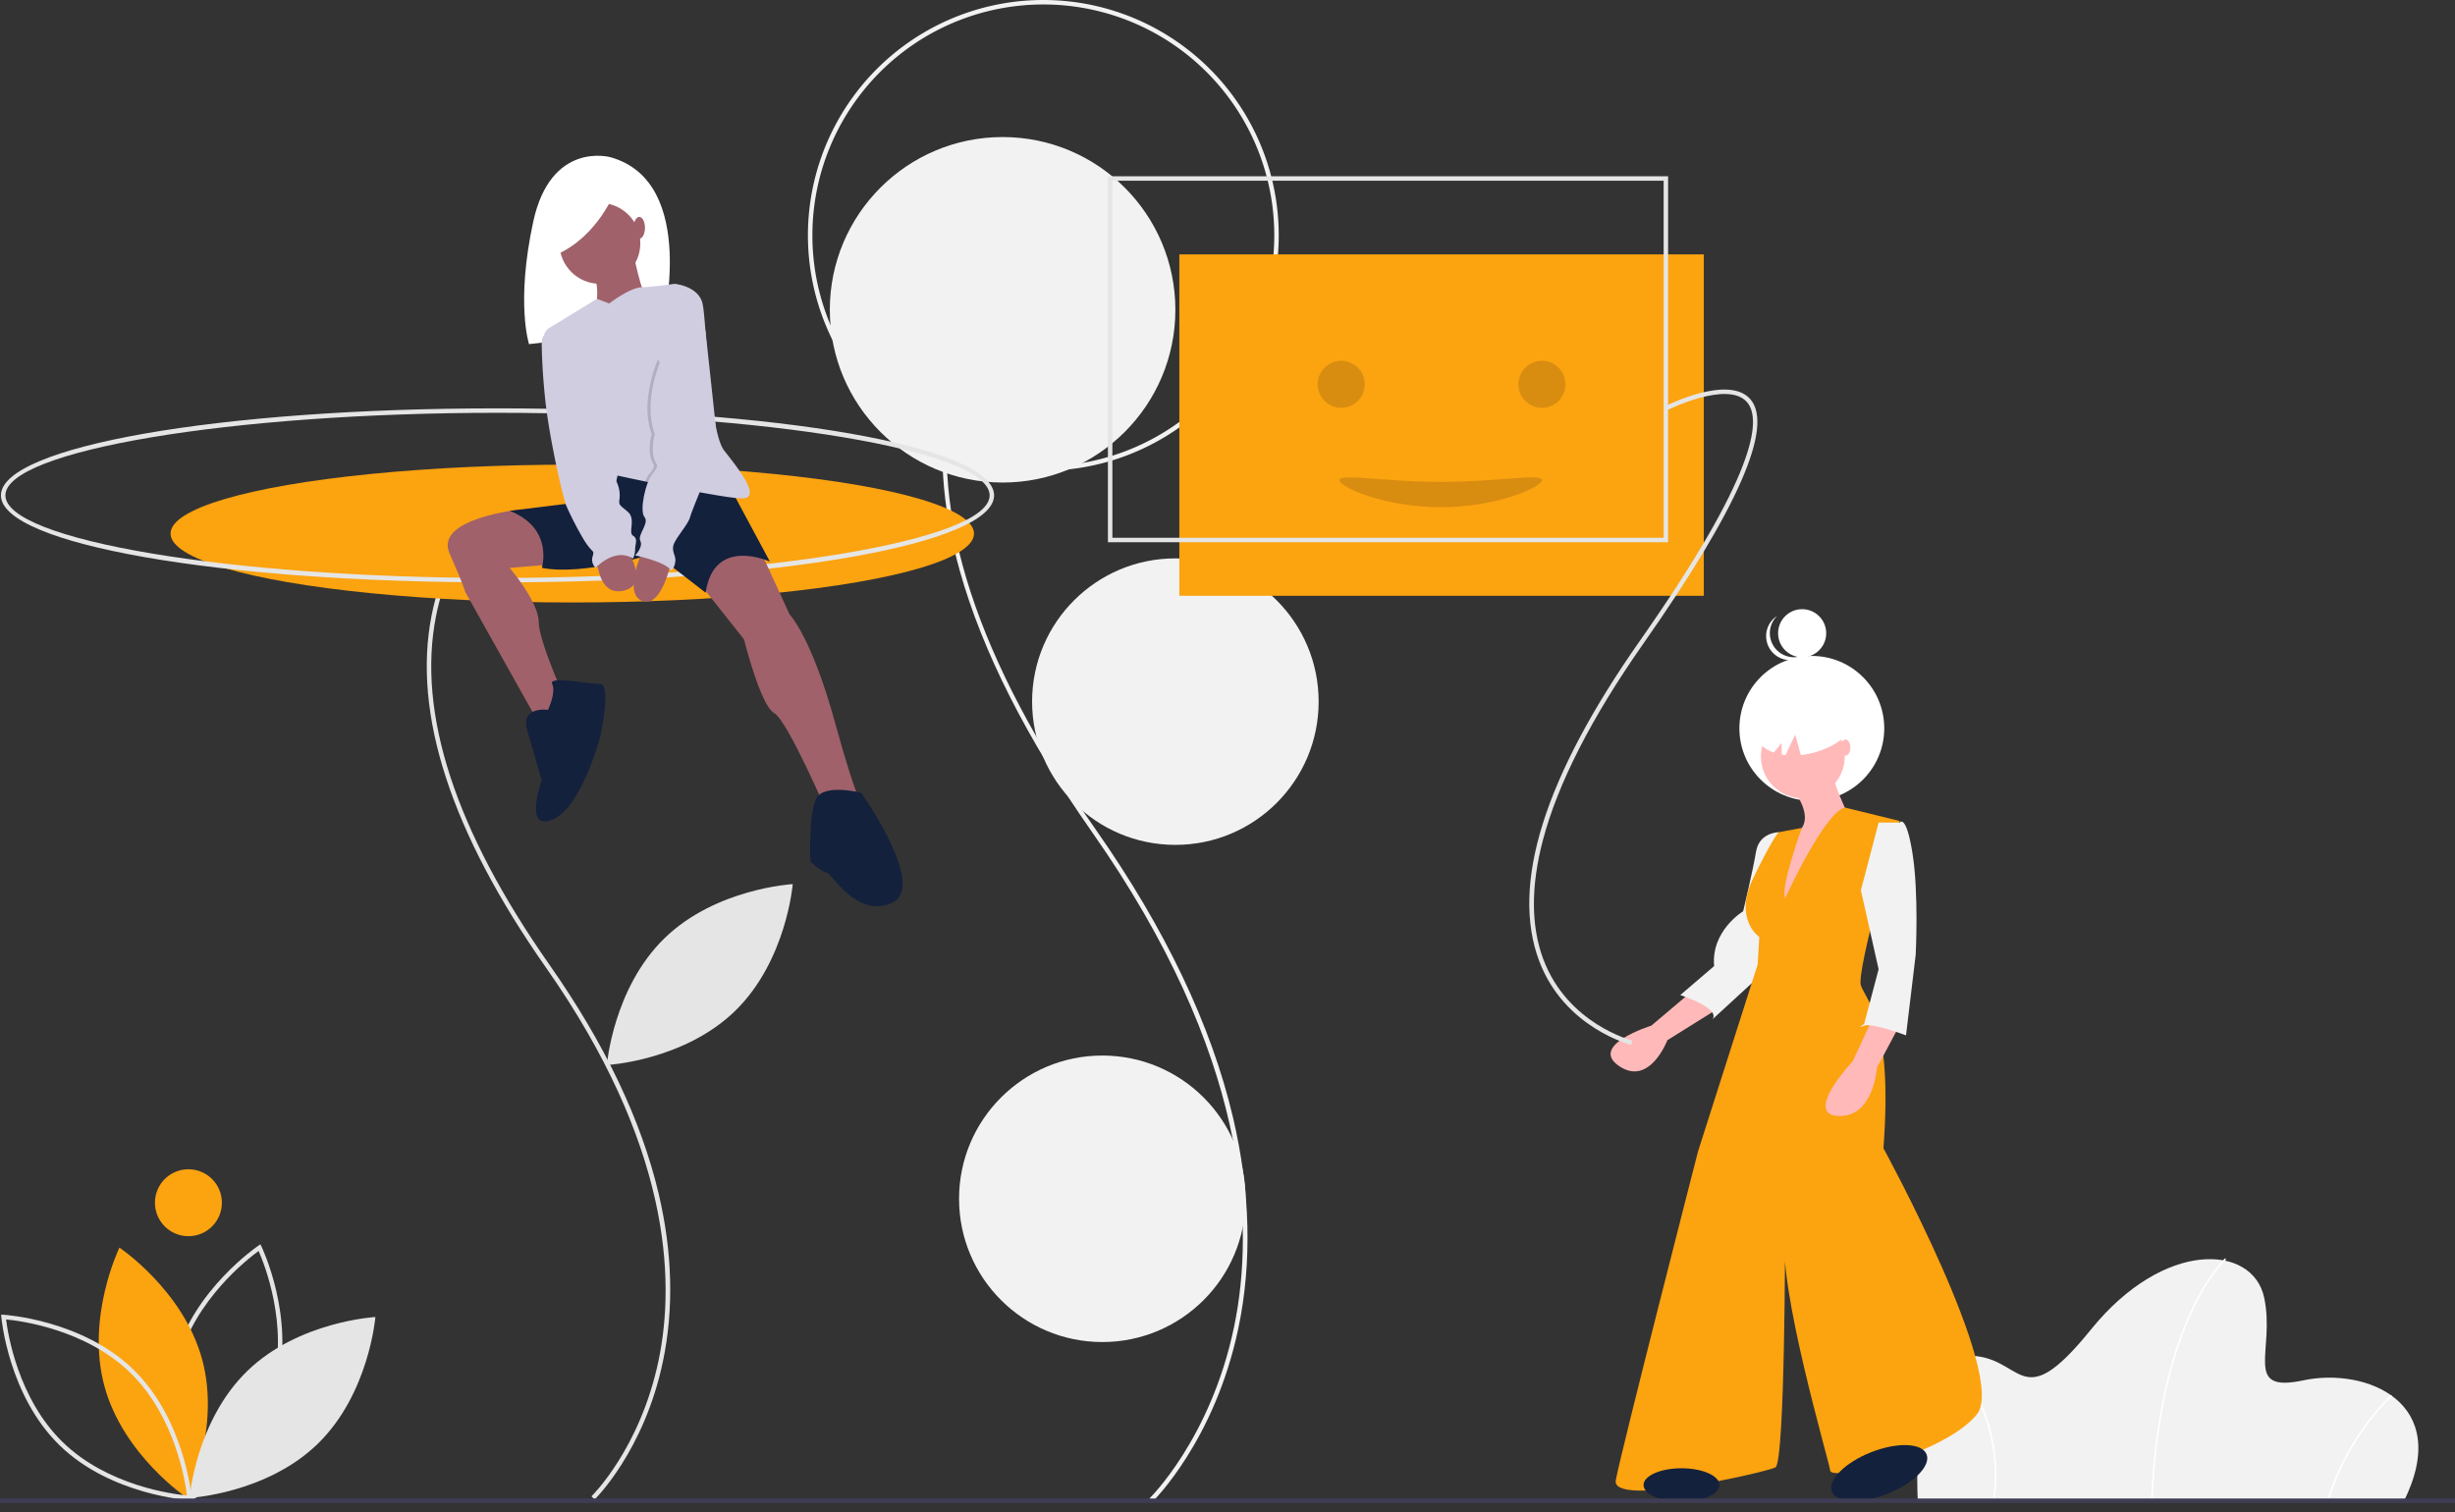 <svg id="welcome" xmlns="http://www.w3.org/2000/svg" width="839.362" height="517.188" viewBox="0 0 839.362 517.188">
  <rect x="0" y="0" width="839.362" height="517.188" fill="#333333" stroke="none"/>
  <path id="Pfad_824" data-name="Pfad 824" d="M558.064,651.792l-1.058-1.1c.209-.2,21.026-20.585,28.959-58.676,7.327-35.174,4.852-93.086-48.542-169.222-22.309-31.811-37.523-61.867-45.219-89.332-6.288-22.441-7.619-43.3-3.957-62.006,7.24-36.977,31.85-53.211,32.1-53.37l.827,1.282c-.243.156-24.338,16.085-31.437,52.428-8.144,41.7,8.321,92.2,48.937,150.121,23.717,33.82,39.505,66.936,46.926,98.43,5.944,25.229,6.563,49.479,1.841,72.078C579.389,630.941,558.276,651.588,558.064,651.792Z" transform="translate(-164.045 -138.242)" fill="#f2f2f2"/>
  <circle id="Ellipse_200" data-name="Ellipse 200" cx="59.071" cy="59.071" r="59.071" transform="translate(283.715 46.868)" fill="#f2f2f2"/>
  <path id="Pfad_825" data-name="Pfad 825" d="M506.488,274.42a80.486,80.486,0,1,1,80.485-80.486,80.486,80.486,0,0,1-80.485,80.486Zm0-159.445a78.959,78.959,0,1,0,78.959,78.959A78.959,78.959,0,0,0,506.488,114.975Z" transform="translate(-149.774 -113.449)" fill="#f2f2f2"/>
  <circle id="Ellipse_201" data-name="Ellipse 201" cx="48.986" cy="48.986" r="48.986" transform="translate(352.872 190.944)" fill="#f2f2f2"/>
  <circle id="Ellipse_202" data-name="Ellipse 202" cx="48.986" cy="48.986" r="48.986" transform="translate(327.899 360.955)" fill="#f2f2f2"/>
  <rect id="Rechteck_116" data-name="Rechteck 116" width="179.318" height="116.748" transform="translate(403.215 86.988)" fill="#fca310"/>
  <path id="Pfad_826" data-name="Pfad 826" d="M1089.345,760.689H923.272s-3.366-49.373,16.551-49.934,17.673,21.881,42.64-8.977,55.264-29.175,59.191-10.941-7.574,32.822,13.465,28.333S1106.457,726.465,1089.345,760.689Z" transform="translate(-267.548 -247.152)" fill="#f2f2f2"/>
  <path id="Pfad_827" data-name="Pfad 827" d="M1028.312,760.61l-.561-.023c1.307-32.507,8.115-53.393,13.6-65.189,5.951-12.809,11.686-17.994,11.743-18.045l.373.419c-.056.05-5.724,5.184-11.628,17.907C1036.385,707.426,1029.614,728.226,1028.312,760.61Z" transform="translate(-292.354 -247.062)" fill="#fff"/>
  <path id="Pfad_828" data-name="Pfad 828" d="M1107.088,775.183l-.538-.157a87.031,87.031,0,0,1,21.912-36.455l.377.415a86.444,86.444,0,0,0-21.75,36.2Z" transform="translate(-311.025 -261.567)" fill="#fff"/>
  <path id="Pfad_829" data-name="Pfad 829" d="M953.046,771.329l-.556-.077a61.107,61.107,0,0,0-5.5-35.716,49.18,49.18,0,0,0-8.674-12.657l.388-.4a49.8,49.8,0,0,1,8.789,12.814A61.668,61.668,0,0,1,953.046,771.329Z" transform="translate(-271.164 -257.753)" fill="#fff"/>
  <path id="Pfad_830" data-name="Pfad 830" d="M147.2,758.955l-.383-.787c-.117-.239-11.589-24.222-5.193-47.868s28.4-38.575,28.617-38.722l.727-.487.383.787c.117.239,11.589,24.222,5.192,47.868s-28.4,38.575-28.616,38.722Zm23.153-85.587c-3.851,2.8-21.669,16.682-27.255,37.33-5.59,20.664,2.8,41.621,4.718,45.98,3.851-2.8,21.669-16.682,27.255-37.33h0C180.665,698.684,172.271,677.728,170.357,673.369Z" transform="translate(-81.934 -245.579)" fill="#e5e5e5"/>
  <path id="Pfad_831" data-name="Pfad 831" d="M110.174,719.9c6.4,23.644,28.3,38.287,28.3,38.287s11.538-23.691,5.142-47.335-28.3-38.287-28.3-38.287S103.777,696.252,110.174,719.9Z" transform="translate(-74.483 -245.927)" fill="#fca310"/>
  <path id="Pfad_832" data-name="Pfad 832" d="M129.738,766.09l-.873-.048c-.266-.014-26.8-1.65-44.354-18.737s-19.9-43.568-19.923-43.834l-.071-.871.873.048c.266.014,26.8,1.65,44.353,18.737s19.9,43.568,19.923,43.834ZM66.207,704.245c.576,4.727,4.041,27.047,19.369,41.967S123.307,764,128.048,764.446c-.576-4.728-4.041-27.046-19.369-41.967h0C93.341,707.547,70.947,704.692,66.207,704.245Z" transform="translate(-64.123 -253.044)" fill="#e5e5e5"/>
  <path id="Pfad_833" data-name="Pfad 833" d="M168.6,722.184c-17.551,17.085-19.695,43.349-19.695,43.349s26.312-1.437,43.863-18.522,19.695-43.349,19.695-43.349S186.146,705.1,168.6,722.184Z" transform="translate(-84.117 -253.296)" fill="#e5e5e5"/>
  <path id="Pfad_834" data-name="Pfad 834" d="M355.6,528.184c-17.551,17.085-19.695,43.349-19.695,43.349s26.312-1.437,43.863-18.522,19.695-43.349,19.695-43.349S373.146,511.1,355.6,528.184Z" transform="translate(-128.425 -207.329)" fill="#e5e5e5"/>
  <circle id="Ellipse_203" data-name="Ellipse 203" cx="11.446" cy="11.446" r="11.446" transform="translate(52.972 399.842)" fill="#fca310"/>
  <path id="Pfad_835" data-name="Pfad 835" d="M312.589,678.4l-1.058-1.1c.166-.159,16.677-16.333,22.965-46.552,5.808-27.91,3.835-73.865-38.543-134.293-32.5-46.345-45.654-86.836-39.092-120.347,5.765-29.44,25.371-42.373,25.569-42.5l.827,1.282c-.192.124-19.284,12.752-24.907,41.559-6.457,33.08,6.615,73.161,38.854,119.13,18.853,26.884,31.4,53.211,37.3,78.249,4.727,20.065,5.22,39.353,1.463,57.328C329.565,661.8,312.758,678.238,312.589,678.4Z" transform="translate(-109.309 -165.614)" fill="#e5e5e5"/>
  <ellipse id="Ellipse_204" data-name="Ellipse 204" cx="137.35" cy="23.563" rx="137.35" ry="23.563" transform="translate(58.314 158.898)" fill="#fca310"/>
  <path id="Pfad_836" data-name="Pfad 836" d="M234.2,355.967c-95.2,0-169.78-13.072-169.78-29.759S139,296.449,234.2,296.449s169.78,13.072,169.78,29.759S329.4,355.967,234.2,355.967Zm0-57.992c-91.2,0-168.254,12.929-168.254,28.233S143,354.441,234.2,354.441s168.254-12.929,168.254-28.233S325.4,297.975,234.2,297.975Z" transform="translate(-64.1 -156.809)" fill="#e5e5e5"/>
  <path id="Pfad_837" data-name="Pfad 837" d="M328.328,183.741s-20.353-5.733-26.374,22.073-1.433,41.854-1.433,41.854l45.437-5.3S358.858,192.2,328.328,183.741Z" transform="translate(-119.646 -129.988)" fill="#fff"/>
  <path id="Pfad_838" data-name="Pfad 838" d="M289.758,341.729S259.9,344.7,265.221,356.755s5.318,13.117,5.318,13.117l26.233,46.795,8.508-8.863s-9.572-20.916-9.572-27.651-9.926-18.434-9.926-18.434l17.371-1.418Z" transform="translate(-111.528 -167.538)" fill="#a0616a"/>
  <path id="Pfad_839" data-name="Pfad 839" d="M397.969,360.052l9.926,21.625s7.445,7.445,15.6,37.223,9.926,28.715,9.926,28.715L421.012,450.1s-13.826-32.26-18.434-34.742-10.281-25.17-10.281-25.17l-16.307-20.561,4.963-10.99Z" transform="translate(-137.924 -171.544)" fill="#a0616a"/>
  <path id="Pfad_840" data-name="Pfad 840" d="M366.1,325.549l15.244,28.361s-19.143-8.863-21.979,10.635l-17.371-13.471s-24.106,7.8-38.641,4.963c0,0,4.254-13.471-10.99-19.5l34.387-4.254-1.418-7.445,3.545-7.09Z" transform="translate(-118.109 -161.857)" fill="#13213c"/>
  <path id="Pfad_841" data-name="Pfad 841" d="M307.224,428.43s-9.572-1.418-7.09,7.09l4.963,17.016s-6.381,17.371,3.545,13.471S324.95,438,324.95,438s4.254-18.434,0-18.434-17.725-2.836-16.307,0S307.224,428.43,307.224,428.43Z" transform="translate(-119.853 -185.683)" fill="#13213c"/>
  <path id="Pfad_842" data-name="Pfad 842" d="M444.44,468.427s-12.408-3.191-15.244,1.772-2.127,21.27-2.127,21.625,4.254,3.9,5.672,3.9S443.022,511.677,455.075,506,444.44,468.427,444.44,468.427Z" transform="translate(-150.008 -197.319)" fill="#13213c"/>
  <circle id="Ellipse_205" data-name="Ellipse 205" cx="13.826" cy="13.826" r="13.826" transform="translate(191.271 69.394)" fill="#a0616a"/>
  <path id="Pfad_843" data-name="Pfad 843" d="M343.075,226.227s2.836,14.889,5.318,17.016S329.6,248.56,329.6,248.56s3.191-10.281-.709-15.6S343.075,226.227,343.075,226.227Z" transform="translate(-126.635 -140.171)" fill="#a0616a"/>
  <path id="Pfad_844" data-name="Pfad 844" d="M375.391,314.011c-2.414,0-8.561-1-15.453-2.287-5.963-1.113-12.489-2.435-17.637-3.506-5.512-1.149-9.451-2.007-9.451-2.007s-1.418,8.863-6.027,7.8c-3.97-.915-15.836-42.36-19.044-53.814a3.985,3.985,0,0,1,1.762-4.477l16.3-9.951,4.176,1.6s7.055-5.452,11.149-5.562,11.185-1.173,11.185-1.173,8.154.709,9.572,6.736,2.127,43.6,7.445,50.34S382.126,314.011,375.391,314.011Z" transform="translate(-121.727 -143.583)" fill="#d0cde1"/>
  <path id="Pfad_845" data-name="Pfad 845" d="M331.389,361.824s0,13.826,9.217,11.7.709-14.889.709-14.889Z" transform="translate(-127.356 -171.544)" fill="#a0616a"/>
  <path id="Pfad_846" data-name="Pfad 846" d="M360.827,363.683s-3.191,16.307-9.926,13.826,0-17.016,0-17.016Z" transform="translate(-131.27 -171.984)" fill="#a0616a"/>
  <path id="Pfad_847" data-name="Pfad 847" d="M376.939,304.677s-3.471,8.281-6.236,15.084c-5.963-1.113-12.489-2.435-17.637-3.506a10.152,10.152,0,0,1,1.539-2.715c2.482-2.836,1.064-3.545,1.064-3.545-2.127-4.254-.354-9.926-.354-9.926-4.254-11.344,2.127-25.524,2.127-25.524Z" transform="translate(-132.492 -151.619)" opacity="0.15"/>
  <path id="Pfad_848" data-name="Pfad 848" d="M357.441,271.463s-6.381,14.18-2.127,25.524c0,0-1.773,5.672.355,9.926,0,0,1.418.709-1.064,3.545s-4.609,12.762-2.836,14.889-2.482,6.027-1.418,8.154-1.773,4.963-1.773,4.963,10.635,2.127,12.408,5.318c0,0,2.127-2.482,1.063-5.318s-.354-3.9.709-5.672,4.254-5.672,4.609-7.445,9.572-23.752,9.572-23.752l-4.323-40.054Z" transform="translate(-131.429 -148.538)" fill="#d0cde1"/>
  <path id="Pfad_849" data-name="Pfad 849" d="M310.654,261.535l-.662.12a3.985,3.985,0,0,0-3.274,3.95c.025,3.559.226,9.876,1.1,18.618,1.418,14.18,6.381,35.451,7.445,37.578a113.154,113.154,0,0,0,5.672,10.99c3.19,5.318,3.9,3.545,3.19,6.027a3.734,3.734,0,0,0,1.064,3.9s6.381-7.09,12.762-3.19a7.9,7.9,0,0,0,.709-3.191c0-1.773,1.064-3.545-.709-4.609s1.064-5.672-1.773-8.154-3.191-2.127-2.836-4.609a10.561,10.561,0,0,0-.709-4.963Z" transform="translate(-121.51 -148.537)" fill="#d0cde1"/>
  <path id="Pfad_850" data-name="Pfad 850" d="M332.7,199.235s-5.733,15.193-19.78,21.5l-2.293-13.473Z" transform="translate(-122.437 -133.775)" fill="#fff"/>
  <ellipse id="Ellipse_206" data-name="Ellipse 206" cx="1.95" cy="3.722" rx="1.95" ry="3.722" transform="translate(216.618 74.18)" fill="#a0616a"/>
  <circle id="Ellipse_207" data-name="Ellipse 207" cx="24.765" cy="24.765" r="24.765" transform="translate(594.695 224.302)" fill="#fff"/>
  <circle id="Ellipse_208" data-name="Ellipse 208" cx="8.226" cy="8.226" r="8.226" transform="translate(607.926 208.314)" fill="#fff"/>
  <path id="Pfad_851" data-name="Pfad 851" d="M858.391,400.486a8.226,8.226,0,0,1,.7-11.011q-.345.222-.674.482a8.226,8.226,0,0,0,10.233,12.882,8.088,8.088,0,0,0,.621-.547A8.227,8.227,0,0,1,858.391,400.486Z" transform="translate(-251.496 -178.851)" fill="#fff"/>
  <path id="Pfad_852" data-name="Pfad 852" d="M813.887,557.219l-14.333,12.128s-21.5,6.615-11.026,13.782,16.539-8.821,16.539-8.821l17.641-11.026Z" transform="translate(-234.99 -218.597)" fill="#ffb9b9"/>
  <path id="Pfad_853" data-name="Pfad 853" d="M852.157,487.52l-1.654-1.1s-6.615,0-7.718,6.615-4.41,20.4-4.41,20.4-11.026,6.615-9.923,18.744L816.875,542.1s13.782,4.41,11.026,8.269l20.4-18.744.551-35.834Z" transform="translate(-242.389 -201.821)" fill="#f2f2f2"/>
  <circle id="Ellipse_209" data-name="Ellipse 209" cx="14.333" cy="14.333" r="14.333" transform="translate(602.051 244.352)" fill="#ffb9b9"/>
  <path id="Pfad_854" data-name="Pfad 854" d="M864.8,463.411s8.821,9.923,3.308,15.436-7.167,32.526-7.167,32.526L885.2,474.437s-6.615-13.231-6.064-17.641Z" transform="translate(-252.831 -194.802)" fill="#ffb9b9"/>
  <path id="Pfad_855" data-name="Pfad 855" d="M845.85,506.391s13.231-29.06,20.4-31.069l18.744,4.607S870.106,531.2,871.76,536.16s11.026,12.128,7.718,55.68c0,0,42.449,77.731,31.974,90.962s-49.615,23.154-50.167,19.3-18.193-63.4-15.436-81.59c0,0,0,78.834-3.308,80.488s-56.231,13.782-54.577,4.41S816.08,592.943,816.08,592.943l20.4-63.949.551-9.372s-8.821-6.064-2.205-19.846,8.821-15.987,8.821-15.987l7.942-1.491S844.2,502.532,845.85,506.391Z" transform="translate(-235.53 -199.192)" fill="#fca310"/>
  <path id="Pfad_856" data-name="Pfad 856" d="M897.9,570.223l-6.615,14.333s-17.09,18.192-4.962,18.744,13.231-16.539,13.231-16.539l8.821-16.539Z" transform="translate(-257.814 -221.678)" fill="#ffb9b9"/>
  <path id="Pfad_857" data-name="Pfad 857" d="M903.818,481.974h7.167s2.205-3.308,4.41,10.474,1.1,34.731,1.1,34.731l-3.308,27.564s-11.577-4.41-14.333-3.308,0-.551,0-.551l4.962-18.744-6.064-27.013Z" transform="translate(-261.523 -200.686)" fill="#f2f2f2"/>
  <path id="Pfad_858" data-name="Pfad 858" d="M865.385,424.446c-9.362,2.544-15.749,9.033-14.265,14.495.664,2.444,2.8,4.263,5.783,5.3l2.621-3.251.119,3.945c.414.071.835.134,1.269.18l3.33-7.013,1.9,6.987a29.5,29.5,0,0,0,4.618-.87c9.362-2.544,15.749-9.033,14.265-14.495S874.748,421.9,865.385,424.446Z" transform="translate(-250.452 -186.895)" fill="#fff"/>
  <ellipse id="Ellipse_210" data-name="Ellipse 210" cx="1.654" cy="2.756" rx="1.654" ry="2.756" transform="translate(629.339 252.897)" fill="#ffb9b9"/>
  <ellipse id="Ellipse_211" data-name="Ellipse 211" cx="12.972" cy="5.723" rx="12.972" ry="5.723" transform="translate(561.931 502.091)" fill="#13213c"/>
  <ellipse id="Ellipse_212" data-name="Ellipse 212" cx="17.394" cy="7.631" rx="17.394" ry="7.631" transform="translate(623.533 502.991) rotate(-21.513)" fill="#13213c"/>
  <path id="Pfad_859" data-name="Pfad 859" d="M784.071,512.131c-.227-.056-22.857-5.816-31.469-28.7-9.815-26.077,1.724-62.85,34.3-109.3,39.786-56.731,41.946-75.793,36.753-81.794-6.569-7.591-27.184,2.688-27.39,2.792l-.688-1.362c.89-.45,21.886-10.916,29.232-2.43,8.073,9.326-4.261,37.476-36.656,83.67-17.651,25.169-29.188,47.761-34.291,67.149-4.137,15.718-4.082,29.415.163,40.712,8.315,22.126,30.191,27.719,30.411,27.773Z" transform="translate(-226.357 -154.816)" fill="#e5e5e5"/>
  <path id="Pfad_860" data-name="Pfad 860" d="M751.948,317.59H560.421V192.449H751.948Zm-190-1.526H750.422V193.975H561.947Z" transform="translate(-181.624 -132.167)" fill="#e5e5e5"/>
  <circle id="Ellipse_213" data-name="Ellipse 213" cx="8.037" cy="8.037" r="8.037" transform="translate(450.525 123.376)" fill="rgba(93,65,18,0.23)"/>
  <circle id="Ellipse_214" data-name="Ellipse 214" cx="8.037" cy="8.037" r="8.037" transform="translate(519.15 123.376)" fill="rgba(93,65,18,0.23)"/>
  <path id="Pfad_861" data-name="Pfad 861" d="M733.387,328.323c0,2.39-15.5,9.274-34.622,9.274s-34.622-6.884-34.622-9.274,15.5.618,34.622.618S733.387,325.933,733.387,328.323Z" transform="translate(-206.2 -164.143)" fill="rgba(93,65,18,0.23)"/>
  <rect id="Rechteck_117" data-name="Rechteck 117" width="839.362" height="1.526" transform="translate(0 512.432)" fill="#3f3d56"/>
</svg>
